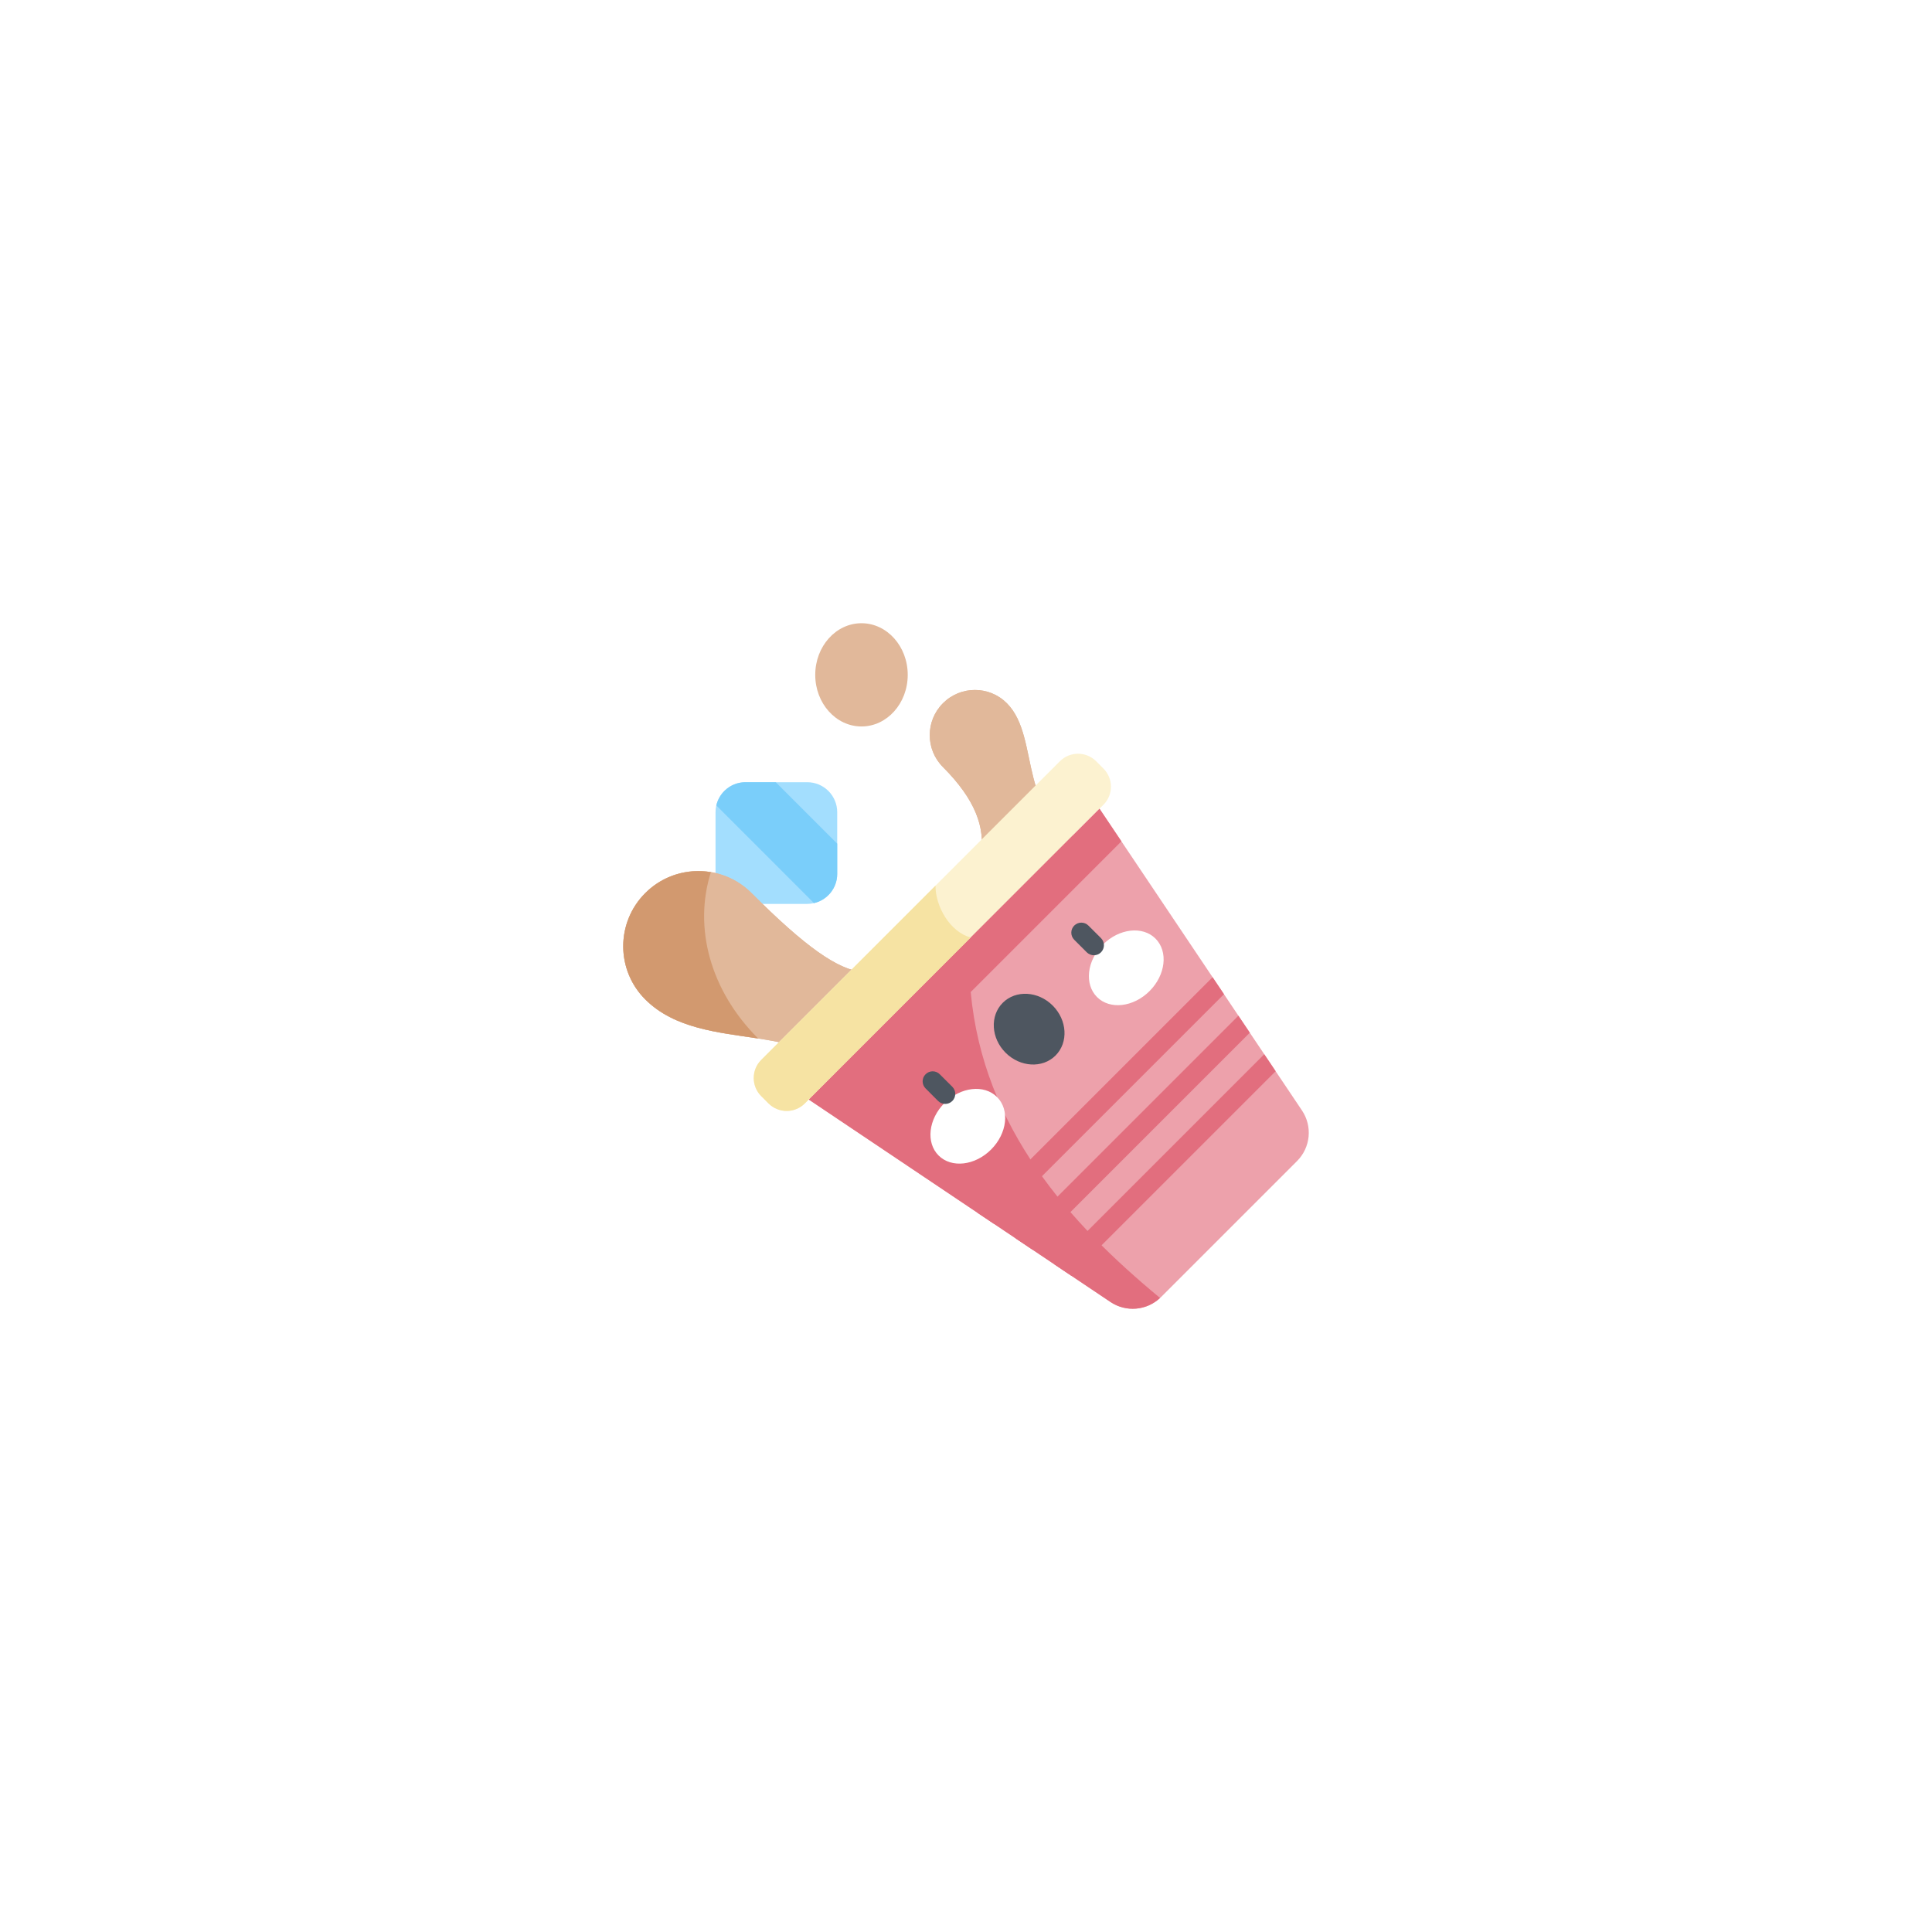 <svg width="62" height="62" viewBox="0 0 62 62" fill="none" xmlns="http://www.w3.org/2000/svg">
<g filter="url(#filter0_d)">
<path d="M26.867 22.064V24.045C26.867 24.576 26.436 25.007 25.905 25.007H23.924C23.393 25.007 22.962 24.576 22.962 24.045V22.064C22.962 21.533 23.393 21.102 23.924 21.102H25.905C26.436 21.102 26.867 21.533 26.867 22.064Z" fill="#A3DEFE"/>
<path d="M24.895 21.102H23.924C23.468 21.102 23.086 21.42 22.988 21.847L26.122 24.982C26.549 24.883 26.867 24.501 26.867 24.045V23.074L24.895 21.102Z" fill="#7ACEFA"/>
<path d="M34.996 23.042C32.556 22.309 33.437 19.693 32.311 18.567C31.745 18 30.827 18 30.261 18.567C29.695 19.133 29.695 20.051 30.261 20.617C32.344 22.701 31.541 24.241 29.891 25.891C28.241 27.541 27.585 28.127 24.118 24.66C23.176 23.718 21.649 23.718 20.707 24.66C19.765 25.602 19.765 27.13 20.707 28.072C22.58 29.946 26.309 28.556 27.042 30.996L34.996 23.042Z" fill="#E1B89A"/>
<path d="M34.996 23.042C32.556 22.309 33.437 19.693 32.311 18.567C31.745 18 30.827 18 30.261 18.567C29.695 19.133 29.695 20.051 30.261 20.617C32.344 22.701 31.541 24.241 29.891 25.891C28.241 27.541 27.585 28.127 24.118 24.66C23.176 23.718 21.649 23.718 20.707 24.66C19.765 25.602 19.765 27.13 20.707 28.072C22.58 29.946 26.309 28.556 27.042 30.996L34.996 23.042Z" fill="#E1B89A"/>
<path d="M22.813 23.988C22.07 23.863 21.28 24.087 20.707 24.66C19.765 25.602 19.765 27.13 20.707 28.072C21.651 29.016 23.065 29.132 24.33 29.326C22.799 27.797 22.247 25.78 22.813 23.988Z" fill="#D2996F"/>
<path d="M29.13 17.657C29.13 16.742 28.466 16 27.646 16C26.826 16 26.162 16.742 26.162 17.657C26.162 18.571 26.826 19.313 27.646 19.313C28.466 19.313 29.13 18.571 29.13 17.657Z" fill="#E1B89A"/>
<path d="M35.41 21.827L25.827 31.41C25.505 31.732 24.985 31.732 24.663 31.41L24.429 31.177C24.108 30.855 24.108 30.334 24.429 30.013L34.013 20.429C34.334 20.108 34.855 20.108 35.177 20.429L35.41 20.663C35.732 20.985 35.732 21.506 35.41 21.827Z" fill="#FCF2D0"/>
<path d="M35.285 21.953L25.953 31.285L35.636 37.782C36.145 38.124 36.825 38.058 37.259 37.624L41.624 33.259C42.058 32.825 42.124 32.145 41.782 31.636L35.285 21.953Z" fill="#EDA1AB"/>
<path d="M35.285 21.953L25.953 31.285L35.636 37.782C36.133 38.116 36.792 38.06 37.227 37.653C34.34 35.265 31.559 32.219 31.151 27.835L35.987 22.999L35.285 21.953Z" fill="#E26E7E"/>
<path d="M40.108 29.14L39.742 28.595L32.595 35.742L33.141 36.108L40.108 29.14Z" fill="#E26E7E"/>
<path d="M40.937 30.376L40.571 29.831L33.831 36.571L34.376 36.937L40.937 30.376Z" fill="#E26E7E"/>
<path d="M31.36 34.913L31.905 35.279L39.279 27.905L38.913 27.36L31.36 34.913Z" fill="#E26E7E"/>
<path d="M31.996 31.205C31.584 30.792 30.829 30.878 30.311 31.396C29.793 31.914 29.708 32.668 30.12 33.081C30.533 33.493 31.287 33.408 31.805 32.89C32.323 32.372 32.409 31.617 31.996 31.205Z" fill="white"/>
<path d="M35.205 27.997C35.618 28.409 36.372 28.323 36.89 27.805C37.408 27.287 37.494 26.533 37.081 26.12C36.669 25.708 35.914 25.793 35.396 26.311C34.878 26.829 34.792 27.584 35.205 27.997Z" fill="white"/>
<path d="M30.333 31.426C30.251 31.426 30.168 31.395 30.105 31.332L29.703 30.929C29.577 30.803 29.577 30.599 29.703 30.474C29.829 30.348 30.032 30.348 30.158 30.474L30.561 30.876C30.687 31.002 30.687 31.206 30.561 31.332C30.498 31.395 30.416 31.426 30.333 31.426Z" fill="#4E5660"/>
<path d="M33.783 28.27C33.316 27.803 32.598 27.763 32.18 28.18C31.762 28.598 31.803 29.316 32.27 29.783C32.738 30.25 33.455 30.291 33.873 29.873C34.291 29.455 34.25 28.738 33.783 28.27Z" fill="#4E5660"/>
<path d="M35.104 26.655C35.022 26.655 34.939 26.624 34.876 26.561L34.473 26.158C34.348 26.032 34.348 25.829 34.473 25.703C34.599 25.577 34.803 25.577 34.929 25.703L35.332 26.105C35.458 26.231 35.458 26.435 35.332 26.561C35.269 26.624 35.187 26.655 35.104 26.655Z" fill="#4E5660"/>
<path d="M30.021 24.422L24.429 30.013C24.108 30.334 24.108 30.855 24.429 31.177L24.663 31.411C24.985 31.732 25.505 31.732 25.827 31.411L31.152 26.085C30.48 25.909 30.017 25.078 30.021 24.422Z" fill="#F6E3A3"/>
</g>
<defs>
<filter id="filter0_d" x="0" y="0" width="62" height="62" filterUnits="userSpaceOnUse" color-interpolation-filters="sRGB">
<feFlood flood-opacity="0" result="BackgroundImageFix"/>
<feColorMatrix in="SourceAlpha" type="matrix" values="0 0 0 0 0 0 0 0 0 0 0 0 0 0 0 0 0 0 127 0"/>
<feOffset dy="4"/>
<feGaussianBlur stdDeviation="10"/>
<feColorMatrix type="matrix" values="0 0 0 0 0.929 0 0 0 0 0.631 0 0 0 0 0.671 0 0 0 1 0"/>
<feBlend mode="normal" in2="BackgroundImageFix" result="effect1_dropShadow"/>
<feBlend mode="normal" in="SourceGraphic" in2="effect1_dropShadow" result="shape"/>
</filter>
</defs>
</svg>
